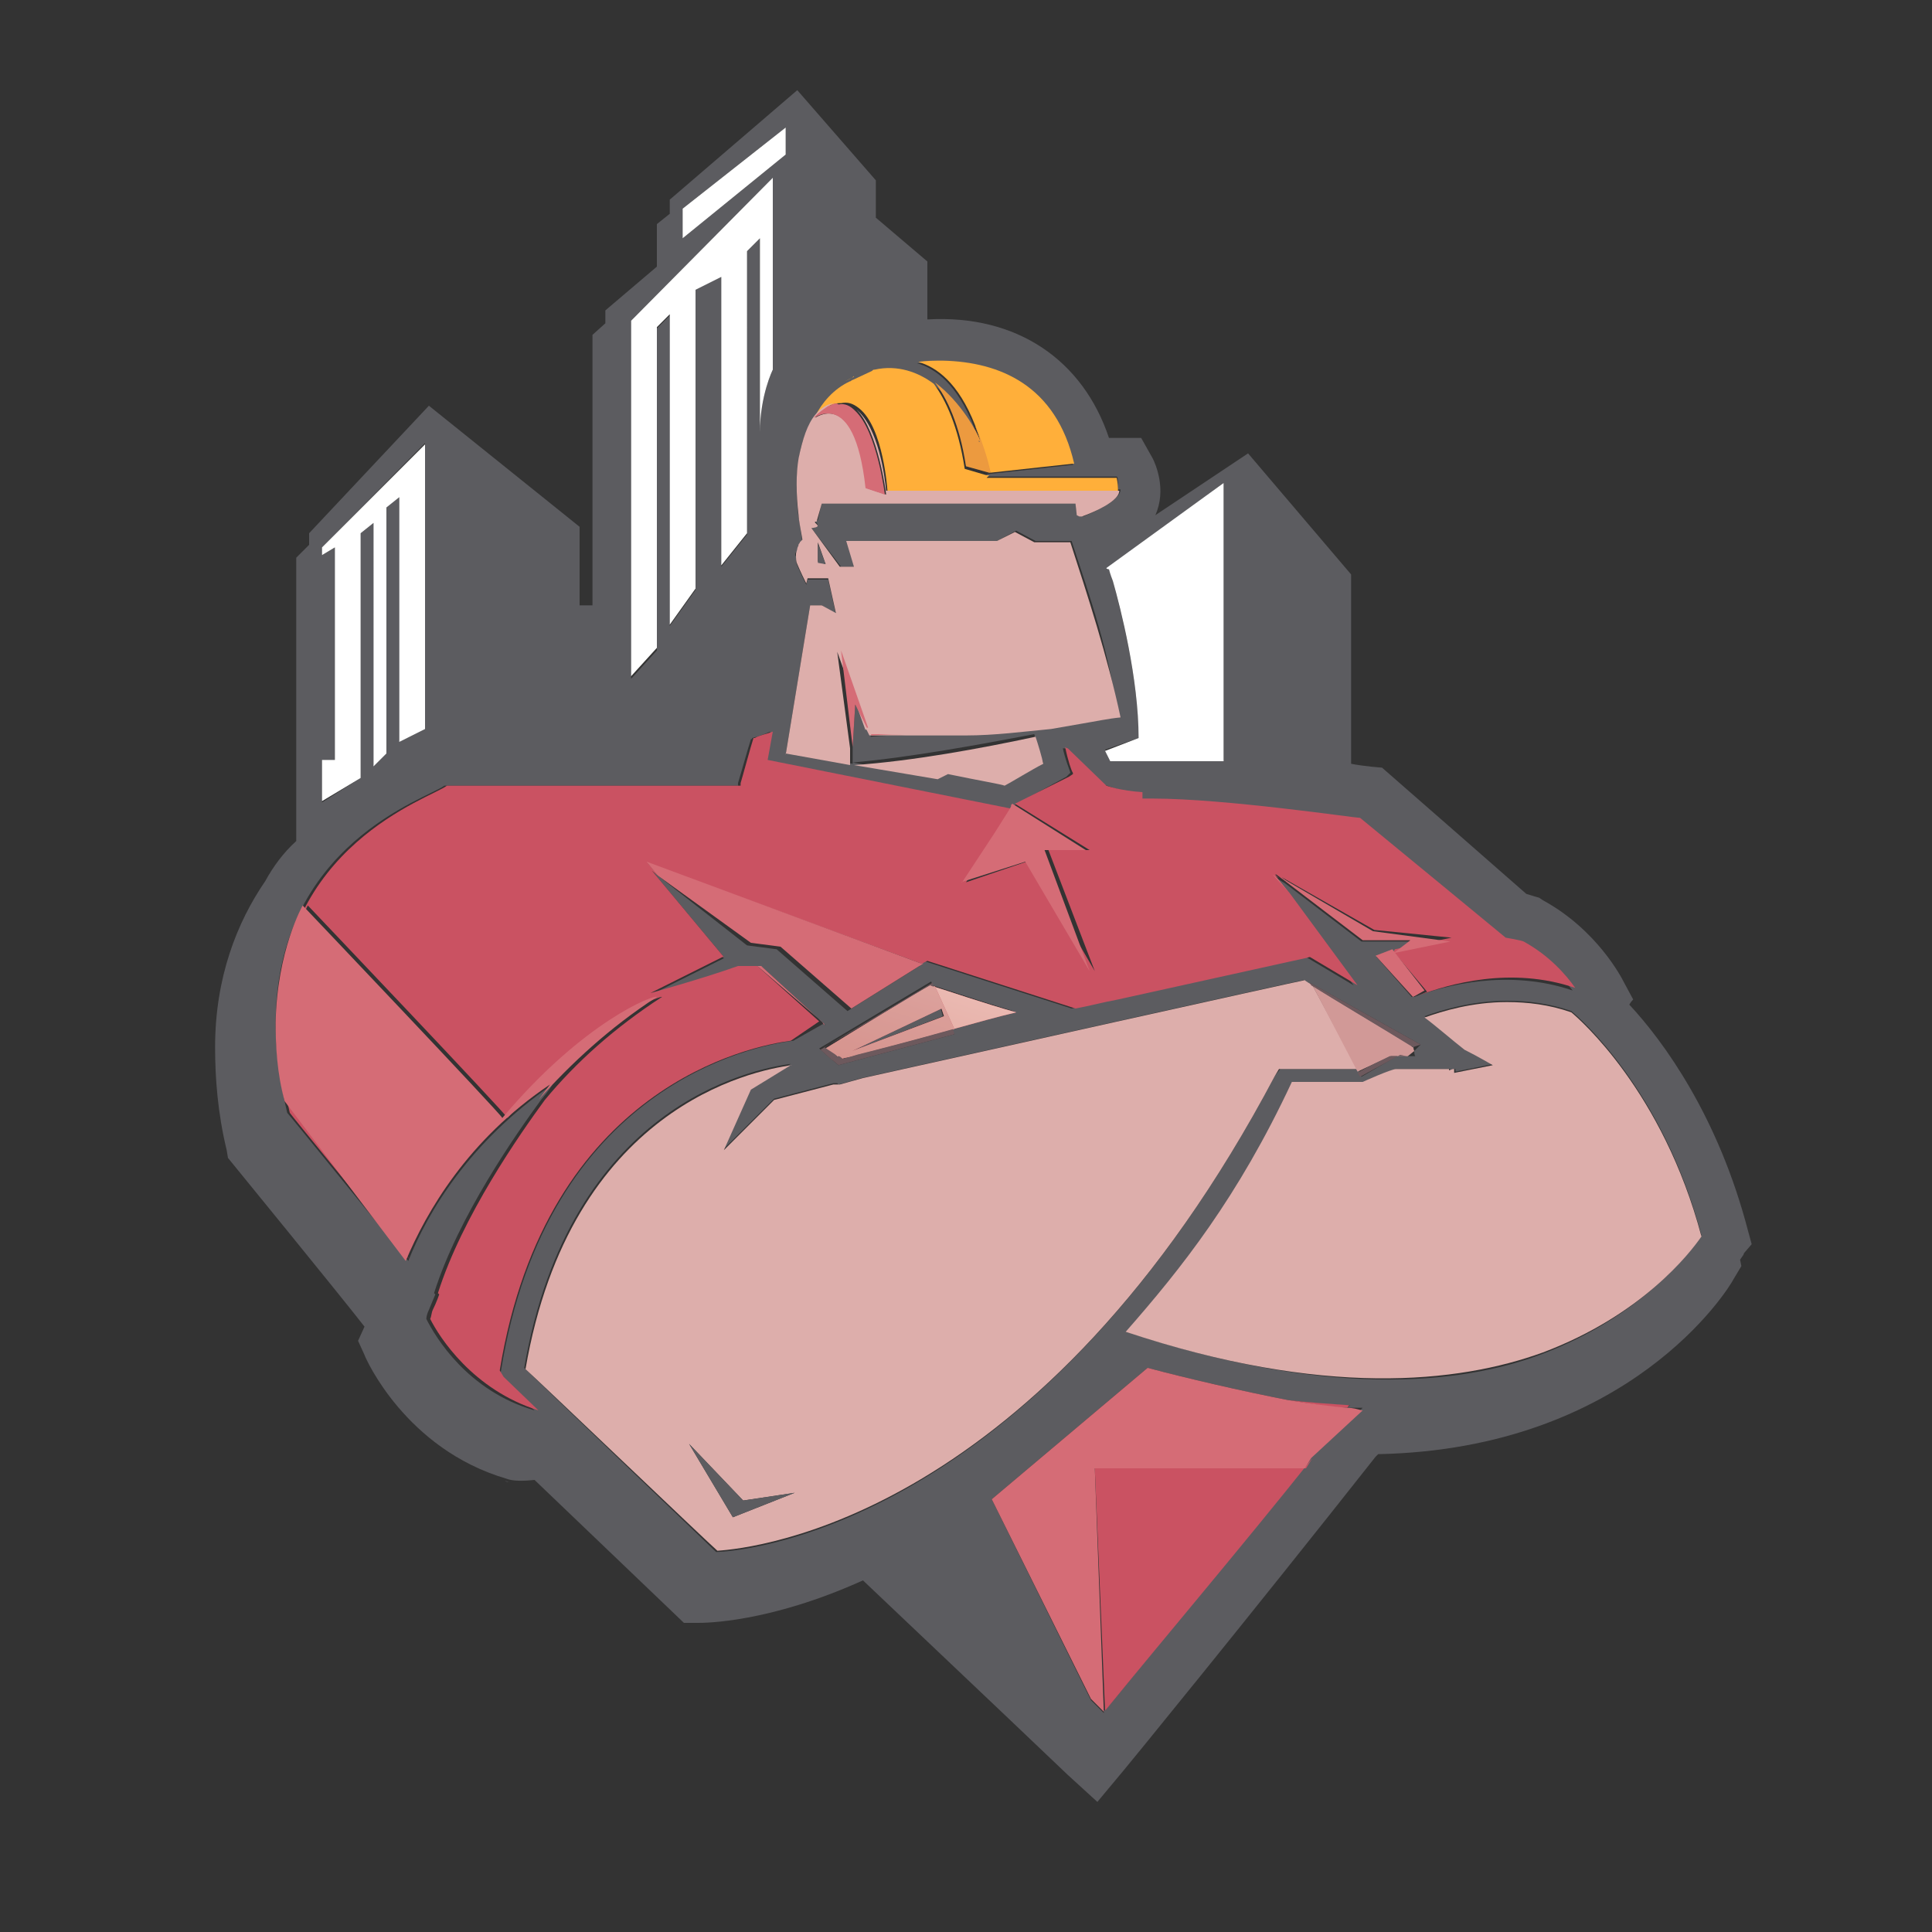<?xml version="1.0" encoding="utf-8"?>
<!-- Generator: Adobe Illustrator 18.1.0, SVG Export Plug-In . SVG Version: 6.00 Build 0)  -->
<svg version="1.1" id="Layer_1" xmlns="http://www.w3.org/2000/svg" xmlns:xlink="http://www.w3.org/1999/xlink" x="0px" y="0px"
	 viewBox="0 0 150 150" enable-background="new 0 0 150 150" xml:space="preserve">
<rect x="0" y="0" width="150" height="150" fill="#333333" stroke="none"/>
<g>
	<polygon fill="none" points="98.8,67.9 98.8,67.9 99.1,68.1 	"/>
	<polygon fill="none" points="99.1,68.1 100,69.2 100,69.2 105.2,76.4 105.3,76.4 100,69.2 99.1,68 99.1,67.9 99,67.9 	"/>
	<path fill="none" d="M71.9,74.5l-0.4,0.2l-0.1,0l-21.2-7.8l0,0l21.2,7.8l0.2,0.1l0,0l-0.2-0.1l0.1-0.1L71.9,74.5l11.5,3.7
		c1.1-0.2,2.2-0.5,3.3-0.7c-1.1,0.2-2.2,0.5-3.3,0.7L71.9,74.5z"/>
	<polygon fill="none" points="50.6,67.5 50.7,67.7 51.1,68 51,67.9 	"/>
	<path fill="none" d="M39.1,86.8c6.3-7.4,11.8-9.5,12-9.4c0,0,0,0,0,0C50.9,77.3,45.4,79.4,39.1,86.8c0-0.2-15.5-16.5-15.5-16.5
		s-2,3.5-2.1,9.1c0.1-5.5,2.1-9.1,2.1-9.1S39.1,86.6,39.1,86.8z"/>
	<polygon fill="none" points="56.2,74.3 56.1,74.3 50.6,77.1 	"/>
	<polygon fill="none" points="112.6,72.9 108.2,73.6 108.2,73.6 108.1,73.7 108.2,73.7 	"/>
	<path fill="none" d="M59.7,56.9c-0.5,0.2-1.1,0.4-1.4,0.5C58.7,57.2,59.3,57.1,59.7,56.9L59.7,56.9z"/>
	<polygon fill="none" points="74.6,68.5 74.7,68.5 77.2,64.7 	"/>
	<polygon fill="none" points="76.3,62.5 59.4,59.1 59.3,59.1 	"/>
	<polygon fill="none" points="83.1,60.1 82.8,60.3 83.1,60.1 	"/>
	<path fill="none" d="M85.9,61c0,0,1.1,0.2,2.8,0.4c-1.7-0.2-2.8-0.5-2.8-0.5l-3-2.8c-0.1,0-0.2,0-0.2,0c0,0,0,0,0,0
		c0.1,0,0.2,0,0.2,0L85.9,61z"/>
	<path fill="none" d="M109.9,77.3l-0.2,0l-2.9-3.3h0l2.9,3.3L109.9,77.3c2.4-0.9,7.2-2.2,12.3-0.6c0,0,0,0,0,0
		C117.1,75,112.3,76.4,109.9,77.3z"/>
	<path fill="none" d="M61.9,42.8c-0.1,0.1-0.1,0.3-0.1,0.4C61.8,43.1,61.8,42.9,61.9,42.8z"/>
	<path fill="none" d="M66,29.5L66,29.5c-1.4,0.8-2.2,1.8-2.8,2.8c0,0,0,0,0,0C63.8,31.3,64.7,30.2,66,29.5z"/>
	<rect x="61.9" y="54.2" transform="matrix(-0.119 -0.993 0.993 -0.119 19.709 125.909)" fill="none" width="7.6" height="0"/>
	<polygon fill="none" points="60.9,58.4 60.9,58.4 62.9,46.6 	"/>
	<path fill="none" d="M84,40.1L83.8,40L84,40.1c0,0.1,2.9-1.1,2.9-2C86.9,39,84,40.1,84,40.1z"/>
	<path fill="none" d="M31.6,97.9L31.6,97.9C31.6,97.9,31.6,97.9,31.6,97.9c-3.3-4-9.2-11.3-9.4-11.6c-0.6-2.5-0.9-4.9-0.9-6.9
		c0,2.1,0.3,4.5,0.9,7C22.4,86.6,28.3,93.9,31.6,97.9C31.6,97.9,31.6,97.9,31.6,97.9c1.6-3.8,4.8-9.4,11.2-13.7l0,0
		C36.4,88.6,33.1,94.1,31.6,97.9z"/>
	<path fill="none" d="M72.4,57c-0.9,0-1.7,0-2.3,0.1C70.8,57,71.5,57,72.4,57z"/>
	<path fill="none" d="M86.5,55.6c-0.5-4.7-2.1-10-3.4-13.7C84.4,45.6,86.1,50.9,86.5,55.6C86.5,55.6,86.5,55.6,86.5,55.6z"/>
	<polygon fill="none" points="63.5,40.4 63.5,40.4 63.8,39 63.5,40.4 	"/>
	<path fill="none" d="M83.4,36L83.4,36L83.4,36c-1.4-6.1-5.8-7.9-10.2-8C77.6,28.1,81.9,29.9,83.4,36z"/>
	<path fill="none" d="M72.6,29.8c0.9,1.2,1.9,3.3,2.4,6.6l1.7,0.5l0,0l0.2,0L76.7,37h-0.1l0.2-0.2l-1.8-0.5
		C74.5,33,73.5,30.9,72.6,29.8c2,1.5,3.3,3.9,3.5,4.5c0,0,0,0,0-0.1C75.8,33.5,74.6,31.2,72.6,29.8c-1.2-1-2.8-1.6-4.6-1.2
		c-0.1,0-0.1,0.1-0.2,0.1l0,0c0.1,0,0.1,0,0.2-0.1C69.8,28.2,71.3,28.8,72.6,29.8z"/>
	<path fill="none" d="M86.1,44.2c0,0,0.1,0.3,0.3,0.9C86.3,44.5,86.2,44.2,86.1,44.2L86.1,44.2z"/>
	<path fill="none" d="M63.3,32.3C63.4,32.3,63.4,32.3,63.3,32.3c0.3-0.3,0.6-0.6,0.9-0.7C63.9,31.7,63.6,32,63.3,32.3z"/>
	<path fill="none" d="M66.6,31.7c-0.4-0.4-0.8-0.5-1.4-0.4c0.5,0,0.9,0.2,1.3,0.5c1.7,1.3,2.2,5.2,2.3,6.3l0,0
		C68.8,38.1,68.5,33.2,66.6,31.7z"/>
	<polygon fill="none" points="64.8,43.7 63,41 63,41 	"/>
	<path fill="none" d="M104.6,109.3c-1.2-0.1-2.8-0.3-4.6-0.6c-3.6-0.7-7.9-1.7-10.9-2.5L77,116.3l0,0l12.1-10.2
		c3,0.8,7.3,1.8,10.9,2.5C101.8,109,103.4,109.3,104.6,109.3c0.4,0.1,0.8,0.1,1.1,0.1l0.1-0.1C105.5,109.3,105.1,109.3,104.6,109.3z
		"/>
	<path fill="none" d="M109.2,81.5c0.2,0,0.4,0,0.6,0c0,0-0.1-0.1-0.2-0.2c0,0,0,0,0,0L109.2,81.5z"/>
	<path fill="none" d="M109.8,81.3l0.5-0.2L109.8,81.3C109.7,81.3,109.8,81.3,109.8,81.3z"/>
	<polygon fill="none" points="85.8,132.8 85.8,132.8 85.8,132.7 85.8,132.7 	"/>
	<path fill="none" d="M99,83.7c-18.2,34.4-40.4,36.6-43.4,36.7c-0.5-0.5-14.1-13.5-14.9-14.2c0,0,0,0,0,0
		c0.7,0.7,14.3,13.8,14.9,14.3C58.6,120.4,80.8,118.1,99,83.7z"/>
	<path fill="none" d="M56.2,89.2L56.2,89.2l2.1-4.7l3.1-1.9c0,0,0,0-0.1,0l-3.1,1.9L56.2,89.2z"/>
	<path fill="none" d="M122,78.6c-1.7-0.6-3.4-0.9-5-0.8C118.6,77.7,120.3,77.9,122,78.6c0.6,0.5,7.1,6.1,10.1,17.4
		c-0.9,1.3-4.7,6.1-12.3,9c-6.5,2.5-17.1,3.7-32.3-1.4c15.3,5.2,25.8,4,32.3,1.5c7.7-2.9,11.4-7.8,12.3-9.1
		C129.1,84.7,122.6,79.1,122,78.6z"/>
	<path fill="none" d="M38.8,106.8l0.1-0.5c3.6-22.1,19.6-25.2,22.7-25.6l2.3-1.3l0.3,0.1l-0.3-0.3l-5.1-4.3l4.9,4.3l-2.2,1.5
		c-3.1,0.4-19,3.5-22.6,25.6L38.8,106.8l2.7,2.6c0,0,0,0,0,0L38.8,106.8z"/>
	<path fill="none" d="M65,84.2L65,84.2l1.9-0.4c7.2-1.6,33.7-7.4,34.3-7.6c0.1,0,0.3,0.2,0.6,0.4l3.5,6.6c0,0,0,0.2,0,0.2
		c0,0,0-0.2,0-0.2l0.2,0.2l-0.2-0.4l-3.5-6.5c1.6,0.9,5.7,3.4,7.7,4.7l0.1,0c-2-1.2-6.3-3.8-7.9-4.8c-0.3-0.2-0.5-0.3-0.6-0.4
		c-0.6,0.1-27.1,6-34.3,7.6L65,84.2L65,84.2l-0.2,0c0,0,0,0-0.1,0c0,0,0.1,0,0.1,0L65,84.2z"/>
	<path fill="#5C5C60" d="M39.2,115l0.4,0.1c-0.1,0-0.2-0.1-0.3-0.1C39.3,115,39.2,115,39.2,115z"/>
	<path fill="#5C5C60" d="M136,96.6l-0.3-1.1c-2.3-8.8-6.5-14.6-9.2-17.5c0.1-0.2,0.3-0.4,0.3-0.4l-0.7-1.3c-0.2-0.4-2.1-4.1-6.3-6.4
		l-0.3-0.2c0,0-0.7-0.2-1-0.3c-0.9-0.8-11.2-9.8-11.2-9.8s-1.4-0.1-2.4-0.3V44.6l-8-9.4L89.7,40c0.9-2,0-4-0.2-4.4L88.6,34
		c0,0-2.2,0-2.5,0c-2-6-7.1-9.6-14.1-9.2v-4.5l-4-3.4V14l-6.1-7L52,15.5v1.1l-1,0.8v3.3l-4,3.4v1l-1,0.9V47h-1v-6.1l-11.7-9.4
		L24,41.4v0.9l-1,1v22c-1,0.9-1.8,2-2.4,3.1c-2.2,3.2-3.9,7.5-3.9,12.9c0,2.4,0.2,5.1,0.9,8l0.1,0.6c0,0,8.9,10.9,10.6,13.1
		c0,0-0.5,1.1-0.5,1.1l0.5,1.1c0.1,0.3,3.2,7.3,11,9.6c0.5,0.2,1.3,0.2,2.2,0.1l11.6,11.1l1.1,0c0.5,0,5.5,0,12.8-3.3
		c4.2,4,9.4,8.9,15.9,15.1l2.3,2.1l2-2.4c0.1-0.1,9.9-12.1,19.6-24.4c0.1-0.1,0.1-0.1,0.2-0.2c19.5-0.4,27.2-12.8,27.6-13.6l0.6-1
		l-0.1-0.5c0.2-0.3,0.3-0.4,0.3-0.5L136,96.6z M95,37.5V59h-8.8l-0.4-0.8l2.6-0.9c0-4.6-1.4-10-2-12.2c-0.2-0.6-0.3-0.9-0.3-0.9l0,0
		c0,0-0.2,0-0.2,0L95,37.5z M61.9,42.8c0-0.1,0.1-0.2,0.1-0.3c0-0.1,0.1-0.1,0.1-0.2c0-0.1,0.1-0.1,0.2-0.2
		c-0.1-0.6-0.2-1.6-0.3-1.9c-0.2-1.7-0.2-3.2,0-4.4c0.2-1.6,0.7-2.7,1.3-3.4c0.5-1,1.4-2,2.7-2.8l0,0c0.1,0,0.1-0.1,0.2-0.1
		l-0.6,0.3c0.2-0.1,0.5-0.2,0.7-0.3c0,0-0.1,0-0.1,0.1l1.5-0.7c0,0,0,0,0,0l0,0c0.1,0,0.1-0.1,0.2-0.1c1.8-0.4,3.4,0.2,4.6,1.1
		c2,1.5,3.2,3.8,3.5,4.4c-0.1-0.4-0.3-0.8-0.4-1.2c-1.3-3.3-3-4.5-4.4-4.9c0.6,0,1.3-0.1,1.9-0.1c4.4,0.1,8.8,1.9,10.2,8l-0.1,0
		l-6.4,0.7l-0.1,0l-0.2,0.1l0,0l0.2,0L76.6,37h0.1h6.9h0.1c0,0,2.5,0,3,0c0.1,0,0.1,0.4,0.1,0.8c0,0.1,0,0.2,0,0.2h0.2
		c0,1-2.9,2.1-2.9,2.1L83.8,40l-0.2-0.1L83.5,39H63.8l-0.3,1.4c0,0-0.2,0-0.2,0C63.1,40.5,64,40.8,63,41v0l2.3,3h1.1l-0.6-2h11.6
		l1.5-0.8l1.5,0.8h2.8c1.3,4,3.1,9,3.6,14c0,0,0.3,0,0.3,0s0-0.4,0-0.4c-1,0.1-1.9,0.3-3.1,0.5l-2.2,0.4C79.6,56.7,77.2,57,75,57
		c-0.9,0-1.8,0-2.6,0c-0.9,0-1.7,0-2.4,0.1c-1.5,0-2.4,0.1-2.4,0.1L67.6,57l-0.2-0.4l0-0.1l-1-1.8L66.2,58l0,0l0,0l0,0l0,1.3
		L61,58.4v0.2l0,0L62.9,47h0.9l1.1,0.7L64.3,45h-1.6l-0.1,0.4c-0.2-0.4-0.4-0.8-0.7-1.5c-0.1-0.2-0.1-0.5-0.1-0.7
		C61.7,43.1,61.7,42.9,61.9,42.8z M81,59.2c-0.8,0.5-2.5,1.5-3,1.7c-0.2,0-2-0.4-4.4-0.9l-0.8,0.4l-6.6-1.2
		c4.5-0.4,9.9-1.4,14.1-2.2C80.5,57.7,80.8,58.8,81,59.2z M53,16.2l8-6.3V12l-8,6.5V16.2z M49,24.9l11-11.1v14.9c0,0-1,2-1,4.9V18.5
		l-1,1v17.6v4.4l-2,2.5V21.5l-2,1v23.3l-2,2.8V24.5l-1,1v25l-2,2.2V24.9z M25,59h1V42.5l-1,0.6v-0.6l8-8.1v22.1l-2,1v-19l-1,0.8
		v19.1l-1,1V40.6l-1,0.8v19l-3,1.9V59z M41.5,109.5c-5.2-1.5-7.7-5.7-8.4-7.1c0-0.2,0.1-0.5,0.2-0.7c0.2-0.5,0.5-1.2,0.5-1.2
		s0,0-0.1-0.1c1.9-6,6.4-12.4,8.3-15c0,0,0,0,0,0c0.6-0.7,0.9-1.2,0.9-1.2c-6.4,4.4-9.7,9.9-11.2,13.7c0,0,0,0,0,0
		c-3.3-4-9.2-11.3-9.4-11.5c-0.6-2.5-0.9-4.8-0.9-6.9c0-14,11.8-17.5,13.1-18.5c0.3,0,22.8,0,22.8,0s0-0.1,0-0.2
		c0.1-0.3,0.8-2.8,1-3.4c0,0,0.1,0,0.1-0.1c0.4-0.1,1-0.3,1.4-0.5l0,0c0,0,0,0,0,0l-0.4,2.2l17,3.4l2,0.4l0.1,0l0,0l0.1-0.1l0-0.1
		l0,0l4.2-2.3l0.3-0.3c0-0.1-0.4-1-0.6-2c0,0,0,0,0,0c0,0,0,0.1,0,0.1c0.1,0,0.2,0,0.2,0l3,2.8c0,0,1.1,0.5,2.8,0.7l0,0.5h0.8
		c5.6,0,15.7,1.4,16.1,1.5c0.4,0.4,11.3,9.4,11.3,9.4s1.1,0.2,1.4,0.3c1.9,1.1,3.2,2.6,4,3.6c0,0,0,0,0,0c0,0,0,0,0,0
		c-5-1.7-9.9-0.4-12.3,0.5l-0.2,0l-2.9-3.3h0l0,0.2l1.3-0.2h0l0.1-0.1l0,0.1h0l1.3-1h-3.7l-5.9-4.5l-0.5-0.3l-0.4-0.3l0.1,0.1
		l0.8,1.2l5.3,7.2l0,0l0,0l-3.7-2.2l-0.4,0.1c0,0-6.8,1.5-14.5,3.2c-1.1,0.2-2.2,0.5-3.3,0.7l-11.5-3.7l-0.4,0.2l-0.1,0.1l0.2,0.1
		l0,0h0l-5.6,3.5l-5.5-4.8l-2.3-0.3L51.1,68l-0.4-0.3l5.5,6.6l-0.1,0l0.1,0.1l-5.6,2.8c0,0,3.9-1.1,6.8-2.1h1.5h0.3l4.9,4.5v0
		l-0.2-0.1l-2.3,1.3c-3.1,0.4-19.1,3.5-22.7,25.6l-0.1,0.5L41.5,109.5C41.5,109.5,41.5,109.5,41.5,109.5L41.5,109.5z M74.1,80.3
		l-9,2.4l-0.6-0.5l0.6-0.2l8.1-3.1L73,78.2L65,82l-0.5,0.2l-0.9-0.8l8.7-5.2l0.1,0.3c1,0.3,3.9,1.3,6.3,2c-1.3,0.3-3,0.8-4.9,1.3
		L74.1,80.3z M55.6,120.5c-0.5-0.5-14.2-13.6-14.9-14.3c0,0,0,0,0,0c0,0,0,0,0,0C44.2,85.9,58.3,83,61.4,82.6l-0.1,0c0,0,0,0,0.1,0
		l-3.1,1.9l-2.1,4.7l3.9-3.9l4.6-1.2c0,0,0.1,0,0.1,0l0.2,0l0.1,0.1l1.8-0.5c7.2-1.6,33.7-7.5,34.3-7.6c0.1,0,0.3,0.2,0.6,0.4
		l-0.1-0.2l8.6,4.8l-0.5,0.5c0,0,0,0.4,0.1,0.4c0,0-0.1,0-0.2,0c0,0,0.1,0,0.2,0c-0.2,0-0.4,0-0.6,0l-0.5-0.2l-3.1,1.8l-0.2-0.5
		c0,0,0-0.1,0-0.1c-0.5,0-6.1,0-6.1,0L99,83.5C80.8,117.9,58.6,120.4,55.6,120.5z M105.8,109.3l-4,3.7l-0.5,0.7l0.5-0.6
		c-5.5,6.9-11.2,13.8-16,19.7c0,0-0.1,0-0.1,0l0,0.1l0,0l0,0.1l-1-1L77,116.4l0,0l0,0l12.1-10.2c3,0.8,7.3,1.8,10.9,2.5
		c1.7,0.2,3.3,0.4,4.8,0.4c-0.1,0.1-0.1,0.1-0.2,0.2C105.1,109.3,105.5,109.3,105.8,109.3l-0.1,0
		C105.7,109.3,105.8,109.3,105.8,109.3z M119.8,105.1c-6.5,2.5-17.1,3.4-32.3-1.7c4.3-4.9,8.7-10.4,12.9-19.4c0.9,0,5.5,0,5.5,0
		s2.2-1,2.6-1c0.4,0,3,0,4.1,0l0,0.1l0.3-0.1c0.1,0,0.1,0,0.1,0v0.2l3-0.6c0,0-1.3-0.6-2.3-1.2c-0.9-0.7-2.4-1.9-3.1-2.5
		c1.4-0.5,3.7-1.2,6.4-1.2c1.6,0,3.3,0.2,5,0.8c0.6,0.5,7.1,6.1,10.1,17.4C131.2,97.3,127.4,102.2,119.8,105.1z"/>
	<path fill="#CA5262" enable-background="new    " d="M38.8,106.4c3.6-22.1,19.6-25.2,22.6-25.6l2.2-1.5L58.8,75h-1.5
		c-2.8,1-6.8,2.1-6.8,2.1l5.6-2.8l0.1,0l-5.5-6.6l-0.1-0.1l0.5,0.4l-0.8-1l0,0l0,0l21.2,7.8l0.1,0l0.4-0.2l11.5,3.7
		c1.1-0.2,2.2-0.5,3.3-0.7c7.7-1.7,14.5-3.2,14.5-3.2l0.4-0.1l3.7,2.2l0,0l-5.3-7.2l0,0l0,0l-1.1-1.3l0,0l0,0l0.3,0.2L99,67.9l0.1,0
		l0.4,0.3l0.5,0.3l-0.5-0.4l7.2,4.1l6,0.6l-4.4,0.9l-0.1,0.2h0l2.6,3.1l-0.7,0.3c2.4-0.9,7.2-2.3,12.2-0.6c0,0,0,0,0,0
		c-0.7-1-2-2.5-4-3.6c-0.2-0.1-1.4-0.3-1.4-0.3s-10.8-8.9-11.3-9.3c-0.4,0-10.5-1.5-16.1-1.5h-0.8l0-0.5C87,61.4,85.9,61,85.9,61
		l-3-2.9c-0.1,0-0.2-0.1-0.2-0.1c0,0,0,0,0,0c0.2,1,0.5,1.9,0.6,2c0,0,0,0.1,0,0.1l-0.3,0.2l-4.2,2.1l5.8,3.6h-3.2l3.6,9.4l-5-8.6
		l-5,1.7l0,0l0,0l2.5-3.8l1.2-1.9l-0.1,0l-2-0.4l-17-3.4l0,0l0.4-2.2c0,0,0,0,0,0c-0.5,0.2-1.1,0.3-1.4,0.5c0,0-0.1,0-0.1,0
		c-0.2,0.6-0.9,3.2-1,3.5c0,0,0,0.2,0,0.2s-22.5,0-22.8,0c-1.3,1-13.1,4.6-13.1,18.5c0,2.1,0.3,4.4,0.9,6.9
		c0.2,0.3,6.1,7.5,9.4,11.5c0,0,0,0,0,0l-9.4-12.4c-0.5-2.2-0.7-4.3-0.7-6.1c0.1-5.5,2.1-9.1,2.1-9.1s15.5,16.3,15.5,16.5
		c6.3-7.4,11.8-9.5,12-9.4c0,0,0,0,0,0c0,0,0,0,0,0c-3.7,2.4-6.7,5.1-9.1,8c0,0,0,0,0,0c0,0,0,0,0,0c-1.9,2.6-6.4,9-8.3,15
		c0.1,0.1,0.1,0.1,0.1,0.1s-0.2,0.6-0.5,1.2c-0.1,0.2-0.1,0.5-0.2,0.7c0.7,1.4,3.3,5.5,8.4,7.1l0,0l-2.7-2.6L38.8,106.4z"/>
	<path fill="#CA5262" enable-background="new    " d="M85,114l0.8,18.9c0,0,0-0.1,0-0.1c0,0,0.1-0.1,0.1-0.1
		c4.8-5.9,10.5-12.6,16-19.5l-0.5,0.8H85z"/>
	<path fill="#CA5262" enable-background="new    " d="M104.8,109.1c-1.5-0.1-3.1-0.2-4.8-0.4c1.8,0.3,3.4,0.6,4.6,0.6
		C104.7,109.2,104.7,109.1,104.8,109.1z"/>
	<path fill="#DDAEAB" enable-background="new    " d="M119.8,105c7.7-2.9,11.4-7.7,12.3-9c-3-11.3-9.5-16.9-10.1-17.4
		c-1.7-0.6-3.4-0.8-5-0.8c-2.7,0-5,0.7-6.4,1.2c0.7,0.5,2.2,1.8,3.1,2.5c1,0.5,2.2,1.2,2.2,1.2l-3,0.6V83c0,0-0.1,0-0.1,0l-0.3,0.1
		l0-0.1c-1.1,0-3.7,0-4.1,0c-0.4,0-2.6,1-2.6,1s-4.7,0-5.5,0c-4.2,9-8.6,14.5-12.9,19.4C102.7,108.5,113.2,107.4,119.8,105z"/>
	<path fill="#DDAEAB" enable-background="new    " d="M99,83.5l0.3-0.5c0,0,5.6,0,6.1,0c0,0,0,0,0,0l-3.5-6.5
		c-0.3-0.2-0.5-0.3-0.6-0.4c-0.6,0.1-27.1,6-34.3,7.6l-1.8,0.5L65,84.2l-0.2,0c0,0,0,0-0.1,0l-4.6,1.2l-3.9,3.9l0,0l2.1-4.7l3.1-1.9
		l0.1,0c-3.1,0.4-17.2,3.3-20.7,23.6c0,0,0,0,0,0c0.8,0.7,14.3,13.6,14.9,14.1C58.6,120.2,80.8,117.9,99,83.5z M57.7,116.5l4-0.6
		l-4.8,1.9l-3.4-5.7L57.7,116.5z"/>
	<path fill="#DDAEAB" enable-background="new    " d="M109.6,81.3c0,0,0.1,0,0.1,0.1L109.6,81.3c0.1,0.1,0.1,0.1,0.1,0.1
		c0,0,0.1,0,0.2,0c0,0,0,0-0.1,0c0,0-0.1,0-0.1-0.1L109.6,81.3z"/>
	<path fill="#CA5262" enable-background="new    " d="M72.5,76.6l1.5,3.3c1.8-0.5,3.6-1,4.9-1.3C76.4,77.9,73.5,76.9,72.5,76.6z"/>
	<linearGradient id="SVGID_1_" gradientUnits="userSpaceOnUse" x1="76.948" y1="73.414" x2="68.953" y2="99.46">
		<stop  offset="1.685400e-02" style="stop-color:#EEC2BB"/>
		<stop  offset="1" style="stop-color:#D48479"/>
	</linearGradient>
	<path fill="url(#SVGID_1_)" enable-background="new    " d="M72.5,76.6l1.5,3.3c1.8-0.5,3.6-1,4.9-1.3
		C76.4,77.9,73.5,76.9,72.5,76.6z"/>
	<path fill="#FFAF3A" enable-background="new    " d="M76.9,36.7l6.4-0.7l0,0l0.1,0c-1.4-6.1-5.8-7.9-10.2-8c-0.6,0-1.3,0-1.9,0.1
		c1.4,0.4,3.1,1.6,4.4,4.9C76.4,34.8,76.8,36.5,76.9,36.7z"/>
	<path fill="#FFAF3A" enable-background="new    " d="M63.3,32.3c0.4-0.5,0.9-0.8,1.4-0.9C64.2,31.5,63.8,31.8,63.3,32.3
		C63.3,32.3,63.3,32.3,63.3,32.3c0.4-0.3,0.7-0.5,1-0.7c0.1-0.1,0.3-0.2,0.4-0.2c0.2-0.1,0.4-0.1,0.6-0.1c0.5-0.1,0.9,0,1.4,0.4
		c1.9,1.5,2.2,6.4,2.2,6.4h17.9c0,0,0-0.1,0-0.2c0-0.3-0.1-0.8-0.1-0.8c-0.5,0-3,0-3,0h-0.1h-6.9h-0.1l0.2-0.2l-0.2,0l-1.7-0.5
		c-0.5-3.3-1.5-5.4-2.4-6.6c-1.2-0.9-2.8-1.5-4.6-1.1c-0.1,0-0.1,0-0.2,0.1c0,0,0,0,0,0l-1.5,0.7c-0.1,0-0.1,0.1-0.2,0.1
		C64.7,30.2,63.8,31.3,63.3,32.3z"/>
	<path fill="#FFAF3A" enable-background="new    " d="M65.6,29.6l0.6-0.3c0,0,0.1,0,0.1-0.1C66.1,29.4,65.8,29.5,65.6,29.6z"/>
	<polygon fill="#D56C76" enable-background="new    " points="64,79.6 64,79.5 59.1,75 58.8,75 63.8,79.3 	"/>
	<polygon fill="#D56C76" enable-background="new    " points="50.2,66.9 50.2,66.9 51,67.9 51.1,68 58.3,73.2 60.6,73.5 66.1,78.3 
		71.7,74.8 71.7,74.8 71.5,74.8 	"/>
	<polygon fill="#D56C76" enable-background="new    " points="98.8,67.9 98.8,67.9 100,69.2 100,69.2 99.1,68.1 	"/>
	<polygon fill="#D56C76" enable-background="new    " points="106.6,72.3 99.4,68.1 99.9,68.5 105.8,73 109.5,73 108.2,74 108.2,74 
		112.6,73.1 	"/>
	<polygon fill="#D56C76" enable-background="new    " points="109.9,77.3 110.6,76.9 108.1,73.7 106.8,74.2 106.8,74.2 109.7,77.4 	
		"/>
	<polygon fill="#D56C76" enable-background="new    " points="77.2,64.7 74.7,68.5 74.6,68.5 79.6,66.9 84.6,75.4 81.1,66 84.3,66 
		78.6,62.4 78.5,62.5 78.5,62.6 78.4,62.8 78.4,62.8 	"/>
	<path fill="#D56C76" enable-background="new    " d="M51,77.4C51,77.4,51,77.4,51,77.4c-0.2-0.2-5.7,1.9-12,9.4
		c0-0.2-15.5-16.5-15.5-16.5s-2,3.5-2.1,9.1c0,1.8,0.1,3.9,0.7,6.1l9.4,12.4l0,0c1.6-3.8,4.8-9.4,11.2-13.7l0,0c0,0-0.3,0.4-0.9,1.2
		c0,0,0,0,0,0C44.3,82.6,47.3,79.8,51,77.4z"/>
	<path fill="#D56C76" enable-background="new    " d="M104.6,109.3c-1.2-0.1-2.8-0.3-4.6-0.6c-3.6-0.7-7.9-1.7-10.9-2.5L77,116.4
		l0,0l7.7,15.5l1,1l0-0.1l0,0.1L85,114h16.3l0.5-0.8l4-3.7c0,0-0.1,0-0.1,0C105.4,109.4,105,109.3,104.6,109.3z"/>
	<path fill="#DDAEAB" enable-background="new    " d="M72.8,60.5l0.8-0.4c2.4,0.5,4.2,0.8,4.4,0.9c0.4-0.2,2.2-1.3,3-1.7
		c-0.1-0.5-0.4-1.5-0.6-2.1c-4.2,0.9-9.6,1.9-14.1,2.2L72.8,60.5z"/>
	<path fill="#DDAEAB" enable-background="new    " d="M61.9,43.8c0.3,0.7,0.5,1.1,0.7,1.5l0.1-0.4h1.6l0.6,2.7L63.8,47h-0.9L61,58.6
		v-0.1l5,0.9l0-1.3v0l-1-7.5v0v0l2.2,6.1l0-0.1l0.1,0.1l0.2,0.4H75c2.2,0,4.5-0.3,6.6-0.5l2.3-0.4c1.2-0.2,2.1-0.4,3.1-0.5
		c0,0,0,0,0,0c-1-4.7-2.6-9.6-3.9-13.6h-2.8l-1.5-0.8L77.4,42H65.7l0.6,2h-1.1L63,41v0v0c1-0.1,0.1-0.4,0.3-0.5c0,0,0.1,0,0.1,0
		l0.4-1.4h19.7l0.1,0.9l0.2,0.1l0.2,0c0,0,2.9-1,2.9-2h-0.2H68.8l0,0c-0.1-1.1-0.6-4.9-2.3-6.3c1.7,1.7,2.3,6.6,2.3,6.6l-1.5-0.5
		c-1-8.2-4.2-5.2-4-5.5c0,0,0,0,0.1-0.1c0,0,0,0,0,0c0,0,0,0,0,0c0.5-0.5,0.9-0.8,1.3-1c-0.5,0.1-1,0.4-1.4,0.9c0,0,0,0,0,0
		c-0.6,0.7-1,1.9-1.3,3.4c-0.2,1.2-0.2,2.7,0,4.4c0,0.3,0.2,1.3,0.3,1.9c-0.1,0.1-0.1,0.1-0.2,0.2c0,0.1-0.1,0.1-0.1,0.2
		c0,0.1-0.1,0.2-0.1,0.3c0,0.1-0.1,0.3-0.1,0.4C61.8,43.4,61.8,43.6,61.9,43.8z M64.1,43.8l-0.6-0.2v-1.5L64.1,43.8z"/>
	<path fill="#CA5262" enable-background="new    " d="M72.2,76.5c-0.6,0.3-6.3,3.8-8.1,4.9c0.4,0.3,0.7,0.5,1,0.7l8-3.8l0.2,0.6
		L65.1,82c0.1,0.1,0.2,0.1,0.3,0.2c0.2-0.1,0.6-0.1,1.2-0.3c1.6-0.4,4.6-1.2,7.5-2l-1.5-3.3C72.3,76.5,72.2,76.5,72.2,76.5z"/>
	<linearGradient id="SVGID_2_" gradientUnits="userSpaceOnUse" x1="71.724" y1="71.81" x2="63.728" y2="97.856">
		<stop  offset="1.685400e-02" style="stop-color:#EEC2BB"/>
		<stop  offset="1" style="stop-color:#D48479"/>
	</linearGradient>
	<path fill="url(#SVGID_2_)" enable-background="new    " d="M72.2,76.5c-0.6,0.3-6.3,3.8-8.1,4.9c0.4,0.3,0.7,0.5,1,0.7l8-3.8
		l0.2,0.6L65.1,82c0.1,0.1,0.2,0.1,0.3,0.2c0.2-0.1,0.6-0.1,1.2-0.3c1.6-0.4,4.6-1.2,7.5-2l-1.5-3.3C72.3,76.5,72.2,76.5,72.2,76.5z
		"/>
	<path opacity="0.22" fill="#AB5153" d="M72.2,76.5c-0.6,0.3-6.3,3.8-8.1,4.9c0.4,0.3,0.7,0.5,1,0.7l8-3.8l0.2,0.6L65.1,82
		c0.1,0.1,0.2,0.1,0.3,0.2c0.2-0.1,0.6-0.1,1.2-0.3c1.6-0.4,4.6-1.2,7.5-2l-1.5-3.3C72.3,76.5,72.2,76.5,72.2,76.5z"/>
	<path fill="#5C5C60" d="M66.5,82c-0.5,0.1-0.9,0.2-1.2,0.3c0,0,0,0,0.1,0C65.5,82.2,65.9,82.1,66.5,82z"/>
	<linearGradient id="SVGID_3_" gradientUnits="userSpaceOnUse" x1="69.314" y1="71.071" x2="61.319" y2="97.117">
		<stop  offset="1.685400e-02" style="stop-color:#EEC2BB"/>
		<stop  offset="1" style="stop-color:#D48479"/>
	</linearGradient>
	<path fill="url(#SVGID_3_)" enable-background="new    " d="M66.5,82c-0.5,0.1-0.9,0.2-1.2,0.3c0,0,0,0,0.1,0
		C65.5,82.2,65.9,82.1,66.5,82z"/>
	<path opacity="0.22" fill="#AB5153" d="M66.5,82c-0.5,0.1-0.9,0.2-1.2,0.3c0,0,0,0,0.1,0C65.5,82.2,65.9,82.1,66.5,82z"/>
	<path fill="#5C5C60" d="M72.2,76.5c0.1,0,0.2,0.1,0.3,0.1l-0.1-0.3l-8.7,5.2l0.9,0.8L65,82c-0.2-0.2-0.6-0.4-1-0.7
		C65.9,80.3,71.6,76.8,72.2,76.5z"/>
	<path opacity="0.22" fill="#AB5153" d="M72.2,76.5c0.1,0,0.2,0.1,0.3,0.1l-0.1-0.3l-8.7,5.2l0.9,0.8L65,82c-0.2-0.2-0.6-0.4-1-0.7
		C65.9,80.3,71.6,76.8,72.2,76.5z"/>
	<path fill="#5C5C60" d="M65.4,82.2C65.4,82.2,65.4,82.2,65.4,82.2c-0.1-0.1-0.2-0.2-0.3-0.2l-0.6,0.2l0.6,0.5l9-2.4L74,79.9
		c-2.8,0.8-5.9,1.6-7.5,2C65.9,82.1,65.5,82.2,65.4,82.2z"/>
	<path opacity="0.22" fill="#AB5153" d="M65.4,82.2C65.4,82.2,65.4,82.2,65.4,82.2c-0.1-0.1-0.2-0.2-0.3-0.2l-0.6,0.2l0.6,0.5l9-2.4
		L74,79.9c-2.8,0.8-5.9,1.6-7.5,2C65.9,82.1,65.5,82.2,65.4,82.2z"/>
	<polygon fill="#D56C76" enable-background="new    " points="65.3,50.5 65.3,50.5 66.2,58 66.2,58 66.4,54.7 67.3,56.5 67.4,56.5 	
		"/>
	<path fill="#D56C76" enable-background="new    " d="M67.6,57l0.1,0.1c0,0,0.9-0.1,2.4-0.1c0.7,0,1.5,0,2.3,0c0.8,0,1.7,0,2.6,0
		H67.6z"/>
	<path fill="#D56C76" enable-background="new    " d="M64.6,31.4c-0.1,0.1-0.3,0.1-0.4,0.2c-0.3,0.2-0.6,0.4-0.9,0.7
		c0,0,0,0-0.1,0.1c-0.2,0.3,3.1-2.7,4,5.5l1.5,0.5c0,0-0.6-4.9-2.3-6.5c-0.4-0.4-0.8-0.6-1.3-0.5C65,31.3,64.8,31.3,64.6,31.4z"/>
	<path fill="#FFAF3A" enable-background="new    " d="M76.1,34.3c0,0,0-0.1,0-0.1c-0.2-0.6-1.5-3-3.5-4.5c0.9,1.2,1.9,3.2,2.4,6.5
		l1.8,0.5l0.1,0c0-0.2-0.4-1.9-1.2-3.7c0.1,0.4,0.3,0.7,0.4,1.2c0,0,0,0,0,0C76.1,34.3,76.1,34.3,76.1,34.3z"/>
	<path opacity="0.22" fill="#AB5153" d="M76.1,34.3c0,0,0-0.1,0-0.1c-0.2-0.6-1.5-3-3.5-4.5c0.9,1.2,1.9,3.2,2.4,6.5l1.8,0.5l0.1,0
		c0-0.2-0.4-1.9-1.2-3.7c0.1,0.4,0.3,0.7,0.4,1.2c0,0,0,0,0,0C76.1,34.3,76.1,34.3,76.1,34.3z"/>
	<polygon fill="#FFAF3A" enable-background="new    " points="76.9,36.7 76.9,36.7 83.3,36 83.3,36 	"/>
	<polygon opacity="0.22" fill="#AB5153" points="76.9,36.7 76.9,36.7 83.3,36 83.3,36 	"/>
	<polygon fill="#FFAF3A" enable-background="new    " points="76.6,36.7 76.7,36.7 76.8,36.7 76.8,36.7 	"/>
	<polygon opacity="0.22" fill="#AB5153" points="76.6,36.7 76.7,36.7 76.8,36.7 76.8,36.7 	"/>
	<polygon fill="#FFAF3A" enable-background="new    " points="76.8,36.7 76.8,36.7 76.9,36.7 76.9,36.7 	"/>
	<polygon opacity="0.22" fill="#AB5153" points="76.8,36.7 76.8,36.7 76.9,36.7 76.9,36.7 	"/>
	<polygon opacity="0.22" fill="#AB5153" points="76.8,36.7 76.8,36.7 76.9,36.7 76.9,36.7 	"/>
	<path fill="#DDAEAB" enable-background="new    " d="M109.7,81.3c0,0-0.1,0-0.1-0.1c-2.1-1.3-6.2-3.7-7.7-4.7l3.5,6.7
		C105.8,83,108,82,108,82s0.6,0,1.3,0l0.5-0.4L109.7,81.3z"/>
	<path opacity="0.22" fill="#AB5153" d="M109.7,81.3c0,0-0.1,0-0.1-0.1c-2.1-1.3-6.2-3.7-7.7-4.7l3.5,6.7C105.8,83,108,82,108,82
		s0.6,0,1.3,0l0.5-0.4L109.7,81.3z"/>
	<path fill="#5C5C60" d="M110.3,81.1l-8.6-4.8l0.1,0.2c1.6,1,5.8,3.5,7.9,4.8L110.3,81.1z"/>
	<path opacity="0.22" fill="#AB5153" d="M110.3,81.1l-8.6-4.8l0.1,0.2c1.6,1,5.8,3.5,7.9,4.8L110.3,81.1z"/>
	<path fill="#5C5C60" d="M105.4,83.3l0.2,0.3l3.1-1.7l0.5,0.1c-0.7,0-1.3,0-1.3,0S105.8,83,105.4,83.3z"/>
	<path opacity="0.22" fill="#AB5153" d="M105.4,83.3l0.2,0.3l3.1-1.7l0.5,0.1c-0.7,0-1.3,0-1.3,0S105.8,83,105.4,83.3z"/>
	<polygon fill="#5C5C60" points="61.7,115.9 57.7,116.5 53.5,112.1 56.9,117.8 	"/>
	<polygon fill="#5C5C60" points="63.5,43.7 64.1,43.8 63.5,42.2 	"/>
	<path fill="#5C5C60" d="M76,34.2c0,0,0,0.1,0,0.1C76.1,34.3,76.1,34.3,76,34.2z"/>
	<polygon fill="#FFFFFF" points="28,41.4 29,40.6 29,59.5 30,58.5 30,39.4 31,38.6 31,57.6 33,56.6 33,34.5 25,42.5 25,43.1 
		26,42.5 26,59 25,59 25,62.2 28,60.4 	"/>
	<path fill="#FFFFFF" d="M51,25.4l1-1v24.1l2-2.8V22.5l2-1v22.4l2-2.5v-4.4V19.5l1-1v15.1c0-2.9,1-4.9,1-4.9V13.8L49,24.9v27.6
		l2-2.2V25.4z"/>
	<path fill="#FFFFFF" d="M86.1,44.2c0,0,0.1,0.4,0.3,0.9c0.6,2.1,2,7.6,2,12.2l-2.6,1l0.4,0.8H95V37.5l-9.1,6.6
		C85.9,44.2,86.1,44.2,86.1,44.2z"/>
	<polygon fill="#FFFFFF" points="61,9.9 53,16.2 53,18.5 61,12 	"/>
</g>
</svg>
